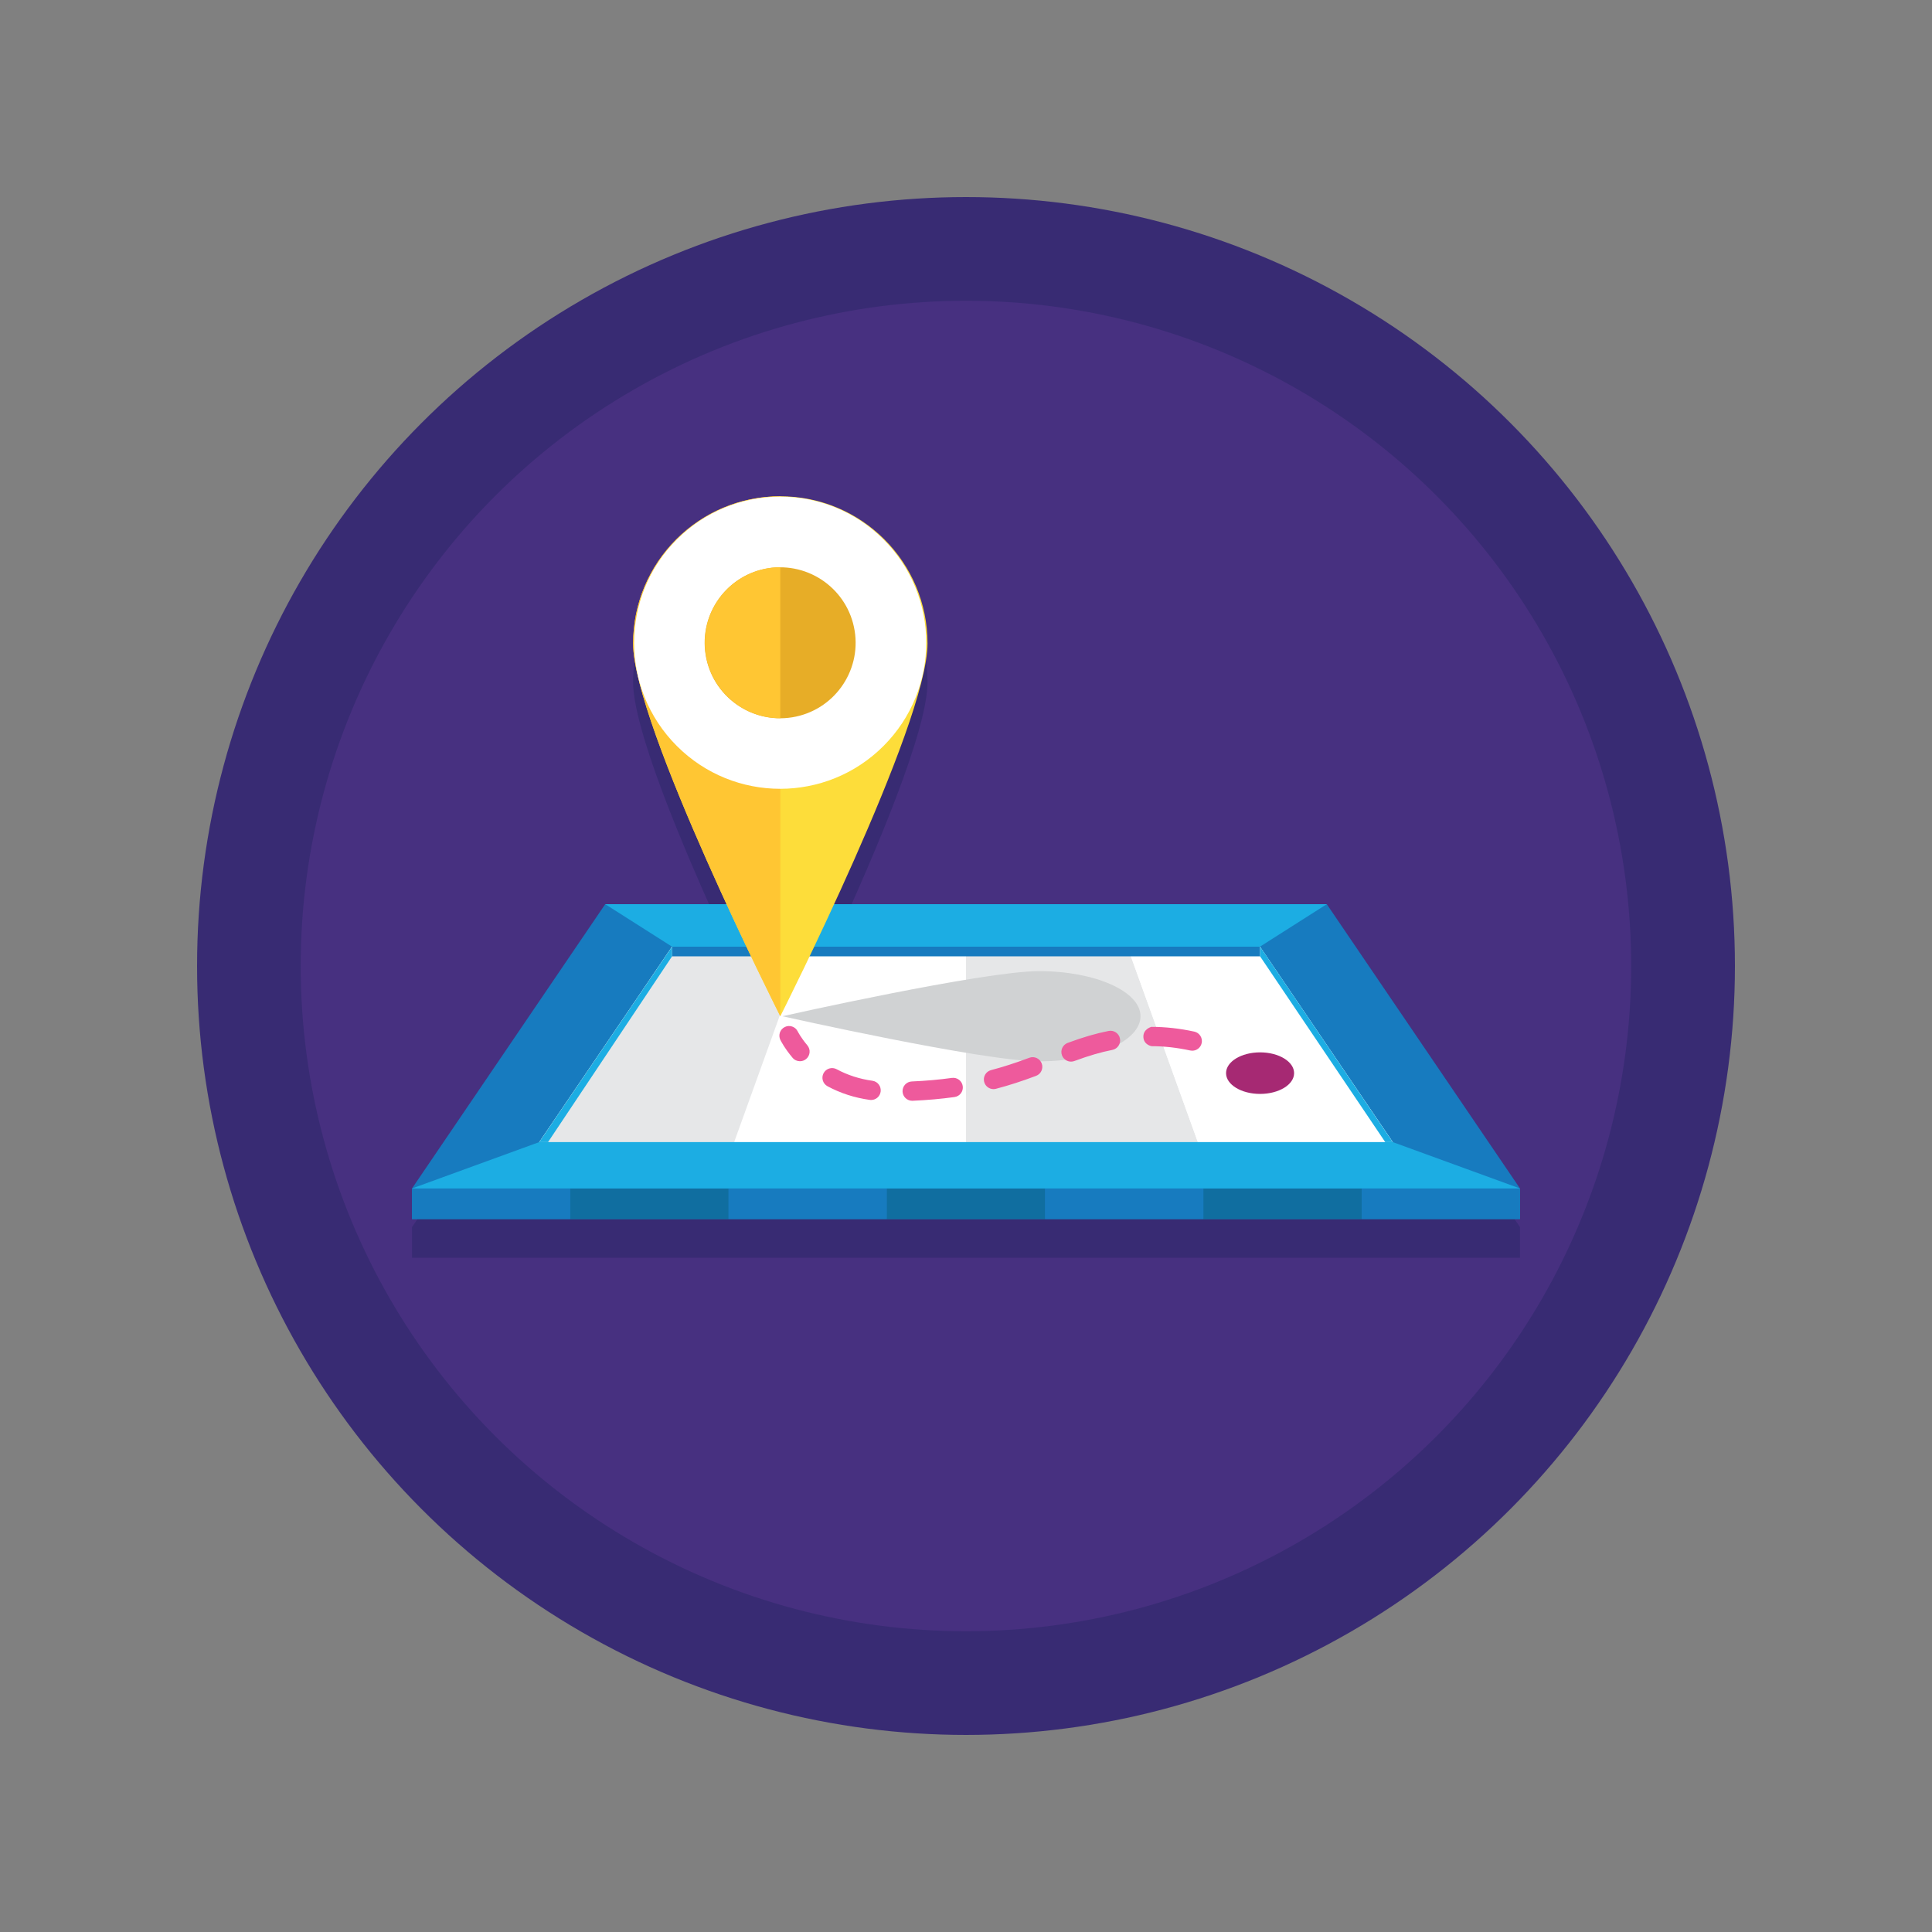 <?xml version="1.0" encoding="utf-8"?>
<!-- Generator: Adobe Illustrator 22.0.0, SVG Export Plug-In . SVG Version: 6.00 Build 0)  -->
<svg version="1.1" baseProfile="basic" id="Layer_1"
	 xmlns="http://www.w3.org/2000/svg" xmlns:xlink="http://www.w3.org/1999/xlink" x="0px" y="0px" viewBox="0 0 1000 1000"
	 xml:space="preserve">
<rect x="0" y="0" width="1000" height="1000" fill="#808080" stroke="none"/>
<style type="text/css">
	.st0{fill:#382B73;}
	.st1{fill:#473080;}
	.st2{fill:#FFFFFF;}
	.st3{fill:#E6E7E8;}
	.st4{fill:#FDDD3A;}
	.st5{fill:#E7AD27;}
	.st6{fill:#FFC633;}
	.st7{fill:#EE5A9C;}
	.st8{fill:#1CADE3;}
	.st9{fill:#177BBF;}
	.st10{fill:#D0D2D3;}
	.st11{fill:#A62973;}
	.st12{fill:#106EA0;}
	.st13{fill:#FFE36C;}
	.st14{fill:#2DBAA4;}
	.st15{fill:#00A48B;}
</style>
<g>
	<circle class="st0" cx="500" cy="500" r="398"/>
</g>
<g>
	<circle class="st1" cx="499.969" cy="500" r="344.33"/>
</g>
<g>
	<path class="st0" d="M686.741,488H431.734c21.765-47.253,48.356-110.068,48.356-134.928c0-42.081-34.113-76.194-76.194-76.194
		c-10.52,0-20.542,2.132-29.658,5.988c-2.279,0.964-4.501,2.035-6.661,3.208c-2.159,1.173-4.255,2.447-6.282,3.817
		c-5.067,3.423-9.7,7.44-13.8,11.95c-2.46,2.706-4.727,5.59-6.781,8.63c-8.216,12.161-13.013,26.821-13.013,42.601
		c0,11.835,6.027,32.274,14.691,55.541c0.481,1.293,0.971,2.594,1.468,3.903c1.988,5.236,4.097,10.596,6.29,16.017
		c1.096,2.71,2.214,5.436,3.347,8.168c2.834,6.831,5.77,13.708,8.734,20.505c0.593,1.359,1.187,2.716,1.782,4.068
		c3.568,8.113,7.157,16.077,10.642,23.677c0.47,1.025,0.937,2.039,1.402,3.05h-62.797l-100,147.142V651h573.481v-15.858L686.741,488
		z"/>
</g>
<g>
	<polygon class="st9" points="686.741,468 313.259,468 213.259,615.142 786.741,615.142 	"/>
</g>
<g>
	<polygon class="st2" points="652.145,490 347.855,490 279.117,591.142 720.883,591.142 	"/>
</g>
<g>
	<rect x="213.259" y="615.142" class="st9" width="573.481" height="15.858"/>
</g>
<g>
	<polygon class="st3" points="583.544,490 500,490 500,591.142 620,591.142 	"/>
</g>
<g>
	<polygon class="st2" points="416.456,490 380,591.142 500,591.142 500,490 	"/>
</g>
<g>
	<polygon class="st2" points="652.145,490 583.544,490 620,591.142 720.883,591.142 	"/>
</g>
<g>
	<polygon class="st3" points="347.855,490 279.117,591.142 380,591.142 416.456,490 	"/>
</g>
<g>
	<path class="st10" d="M537.843,502.651c-28.987,0-132.897,23.349-132.897,23.349s103.91,23.349,132.897,23.349
		c28.987,0,52.486-10.454,52.486-23.349S566.83,502.651,537.843,502.651z"/>
</g>
<g>
	<path class="st7" d="M618.155,533.958c-7.542-1.631-14.993-2.458-22.208-2.458h-0.006c0,0-4.523,1.167-4.107,5.583
		c0.352,3.733,4.167,4.417,4.167,4.417h0.005c6.447,0,13.188,0.751,20.036,2.232c0.356,0.077,0.711,0.114,1.062,0.114
		c2.303,0,4.375-1.601,4.882-3.944C622.569,537.203,620.854,534.542,618.155,533.958z M451.558,559.4
		c-6.651-0.923-12.875-2.93-18.497-5.966c-2.431-1.311-5.463-0.405-6.775,2.024c-1.312,2.43-0.405,5.463,2.024,6.775
		c6.677,3.604,14.036,5.984,21.873,7.072c0.233,0.032,0.465,0.048,0.694,0.048c2.456,0,4.599-1.811,4.946-4.313
		C456.203,562.305,454.293,559.78,451.558,559.4z M492.673,557.925c-6.537,0.913-13.512,1.531-20.73,1.837
		c-2.759,0.117-4.9,2.449-4.783,5.208c0.114,2.687,2.328,4.788,4.992,4.788c0.072,0,0.144-0.001,0.216-0.004
		c7.538-0.321,14.835-0.968,21.688-1.924c2.735-0.382,4.643-2.908,4.261-5.643C497.934,559.451,495.407,557.54,492.673,557.925z
		 M532.749,547.505c-7.233,2.714-13.517,4.742-19.773,6.382c-2.671,0.7-4.269,3.433-3.569,6.104
		c0.589,2.247,2.615,3.734,4.833,3.734c0.419,0,0.846-0.054,1.271-0.165c6.596-1.729,13.189-3.855,20.751-6.691
		c2.585-0.97,3.895-3.853,2.925-6.438C538.217,547.846,535.338,546.536,532.749,547.505z M573.811,533.616
		c-6.613,1.311-13.144,3.218-21.176,6.186c-2.59,0.957-3.914,3.833-2.957,6.423c0.746,2.019,2.657,3.269,4.69,3.269
		c0.576,0,1.161-0.1,1.732-0.312c7.518-2.777,13.579-4.553,19.654-5.756c2.708-0.537,4.469-3.168,3.933-5.877
		C579.15,534.84,576.52,533.077,573.811,533.616z"/>
</g>
<g>
	<path class="st7" d="M417.884,541.072c-3.4-4.038-4.969-7.176-4.976-7.19c-1.207-2.485-4.2-3.52-6.682-2.314
		c-2.484,1.206-3.521,4.198-2.314,6.682c0.082,0.169,2.061,4.201,6.323,9.263c0.989,1.175,2.403,1.78,3.827,1.78
		c1.137,0,2.28-0.386,3.218-1.175C419.392,546.338,419.663,543.184,417.884,541.072z"/>
</g>
<g>
	<ellipse class="st11" cx="652.214" cy="555.455" rx="17.612" ry="10.755"/>
</g>
<g>
	<rect x="213.259" y="615.142" class="st9" width="81.926" height="15.858"/>
</g>
<g>
	<rect x="295.185" y="615.142" class="st12" width="81.926" height="15.858"/>
</g>
<g>
	<rect x="377.111" y="615.142" class="st9" width="81.926" height="15.858"/>
</g>
<g>
	<rect x="459.037" y="615.142" class="st12" width="81.926" height="15.858"/>
</g>
<g>
	<rect x="540.963" y="615.142" class="st9" width="81.926" height="15.858"/>
</g>
<g>
	<rect x="622.889" y="615.142" class="st12" width="81.926" height="15.858"/>
</g>
<g>
	<rect x="704.815" y="615.142" class="st9" width="81.926" height="15.858"/>
</g>
<g>
	<polygon class="st8" points="720.883,591.142 279.117,591.142 213.259,615.142 786.741,615.142 	"/>
</g>
<g>
	<polygon class="st8" points="313.259,468 347.855,490 652.145,490 686.741,468 	"/>
</g>
<g>
	<rect x="347.855" y="490" class="st9" width="304.359" height="5"/>
</g>
<g>
	<path class="st4" d="M403.895,256.877c-42.081,0-76.195,34.113-76.195,76.194S403.895,526,403.895,526
		s76.194-150.847,76.194-192.928S445.976,256.877,403.895,256.877z"/>
</g>
<g>
	<path class="st6" d="M327.701,333.072c0,42.081,76.195,192.928,76.195,192.928V256.877
		C361.814,256.877,327.701,290.991,327.701,333.072z"/>
</g>
<g>
	
		<ellipse transform="matrix(0.707 -0.707 0.707 0.707 -116.932 383.033)" class="st2" cx="403.895" cy="332.666" rx="75.623" ry="75.623"/>
</g>
<g>
	
		<ellipse transform="matrix(0.987 -0.16 0.16 0.987 -48.072 68.992)" class="st5" cx="403.895" cy="332.666" rx="39.074" ry="39.074"/>
</g>
<g>
	<path class="st6" d="M364.821,332.666c0,21.58,17.494,39.074,39.074,39.074v-78.148
		C382.315,293.592,364.821,311.086,364.821,332.666z"/>
</g>
<g>
	<polygon class="st8" points="652.214,490 652.214,495 717,591.142 720.883,591.142 	"/>
</g>
<g>
	<polygon class="st8" points="279.117,591.142 283.667,591.142 347.855,495 347.855,490 	"/>
</g>
</svg>
